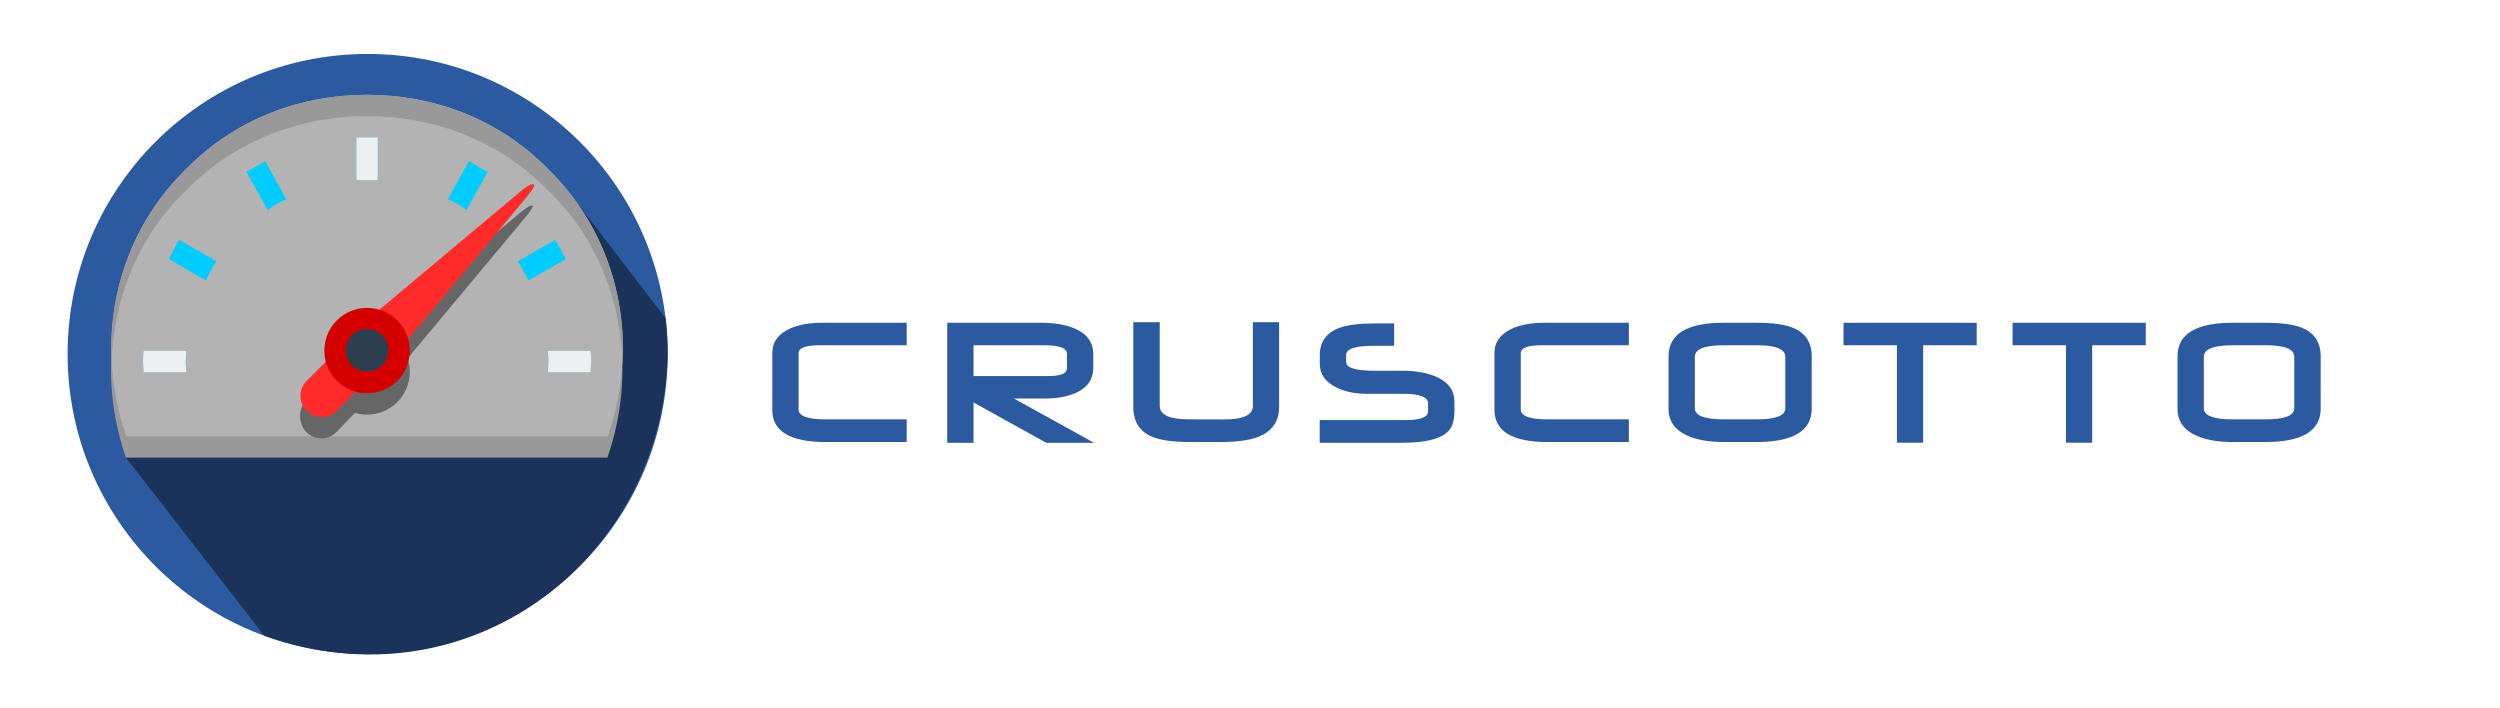 <?xml version="1.0" encoding="UTF-8" standalone="no"?>
<!-- Generator: Adobe Illustrator 19.0.0, SVG Export Plug-In . SVG Version: 6.00 Build 0)  -->

<svg
   version="1.1"
   id="Layer_1"
   x="0px"
   y="0px"
   viewBox="0 0 300 85"
   xml:space="preserve"
   sodipodi:docname="dashboard_logo.svg"
   inkscape:version="1.2.2 (b0a8486541, 2022-12-01)"
   width="300"
   height="85"
   xmlns:inkscape="http://www.inkscape.org/namespaces/inkscape"
   xmlns:sodipodi="http://sodipodi.sourceforge.net/DTD/sodipodi-0.dtd"
   xmlns="http://www.w3.org/2000/svg"
   xmlns:svg="http://www.w3.org/2000/svg"><defs
   id="defs53">










	
	






		
		
		
	














	
	
	
	
	
	
	
	
	
	
	
	
	
	

</defs><sodipodi:namedview
   id="namedview51"
   pagecolor="#ffffff"
   bordercolor="#000000"
   borderopacity="0.25"
   inkscape:showpageshadow="false"
   inkscape:pageopacity="0.0"
   inkscape:pagecheckerboard="0"
   inkscape:deskcolor="#d1d1d1"
   showgrid="false"
   inkscape:zoom="2.8367136"
   inkscape:cx="76.320711"
   inkscape:cy="68.212737"
   inkscape:window-width="2527"
   inkscape:window-height="1408"
   inkscape:window-x="33"
   inkscape:window-y="0"
   inkscape:window-maximized="1"
   inkscape:current-layer="Layer_1" />







<g
   id="g20">
</g>
<g
   id="g22">
</g>
<g
   id="g24">
</g>
<g
   id="g26">
</g>
<g
   id="g28">
</g>
<g
   id="g30">
</g>
<g
   id="g32">
</g>
<g
   id="g34">
</g>
<g
   id="g36">
</g>
<g
   id="g38">
</g>
<g
   id="g40">
</g>
<g
   id="g42">
</g>
<g
   id="g44">
</g>
<g
   id="g46">
</g>
<g
   id="g48">
</g>
<g
   id="g20-0"
   transform="translate(-244.027,19.04)">
</g><g
   id="g22-6"
   transform="translate(-244.027,19.04)">
</g><g
   id="g24-1"
   transform="translate(-244.027,19.04)">
</g><g
   id="g26-5"
   transform="translate(-244.027,19.04)">
</g><g
   id="g28-5"
   transform="translate(-244.027,19.04)">
</g><g
   id="g30-4"
   transform="translate(-244.027,19.04)">
</g><g
   id="g32-7"
   transform="translate(-244.027,19.04)">
</g><g
   id="g34-6"
   transform="translate(-244.027,19.04)">
</g><g
   id="g36-5"
   transform="translate(-244.027,19.04)">
</g><g
   id="g38-6"
   transform="translate(-244.027,19.04)">
</g><g
   id="g40-9"
   transform="translate(-244.027,19.04)">
</g><g
   id="g42-3"
   transform="translate(-244.027,19.04)">
</g><g
   id="g44-7"
   transform="translate(-244.027,19.04)">
</g><g
   id="g46-4"
   transform="translate(-244.027,19.04)">
</g><g
   id="g48-5"
   transform="translate(-244.027,19.04)">
</g><g
   id="g714"
   transform="translate(-894.281,-113.692)">
</g><g
   id="g716"
   transform="translate(-894.281,-113.692)">
</g><g
   id="g718"
   transform="translate(-894.281,-113.692)">
</g><g
   id="g720"
   transform="translate(-894.281,-113.692)">
</g><g
   id="g722"
   transform="translate(-894.281,-113.692)">
</g><g
   id="g724"
   transform="translate(-894.281,-113.692)">
</g><g
   id="g726"
   transform="translate(-894.281,-113.692)">
</g><g
   id="g728"
   transform="translate(-894.281,-113.692)">
</g><g
   id="g730"
   transform="translate(-894.281,-113.692)">
</g><g
   id="g732"
   transform="translate(-894.281,-113.692)">
</g><g
   id="g734"
   transform="translate(-894.281,-113.692)">
</g><g
   id="g736"
   transform="translate(-894.281,-113.692)">
</g><g
   id="g738"
   transform="translate(-894.281,-113.692)">
</g><g
   id="g740"
   transform="translate(-894.281,-113.692)">
</g><g
   id="g742"
   transform="translate(-894.281,-113.692)">
</g><g
   id="g11096"
   transform="matrix(0.092,-0.025,0.025,0.092,-126.487,32.606)">
</g><g
   id="g11098"
   transform="matrix(0.092,-0.025,0.025,0.092,-126.487,32.606)">
</g><g
   id="g11100"
   transform="matrix(0.092,-0.025,0.025,0.092,-126.487,32.606)">
</g><g
   id="g11102"
   transform="matrix(0.092,-0.025,0.025,0.092,-126.487,32.606)">
</g><g
   id="g11104"
   transform="matrix(0.092,-0.025,0.025,0.092,-126.487,32.606)">
</g><g
   id="g11106"
   transform="matrix(0.092,-0.025,0.025,0.092,-126.487,32.606)">
</g><g
   id="g11108"
   transform="matrix(0.092,-0.025,0.025,0.092,-126.487,32.606)">
</g><g
   id="g11110"
   transform="matrix(0.092,-0.025,0.025,0.092,-126.487,32.606)">
</g><g
   id="g11112"
   transform="matrix(0.092,-0.025,0.025,0.092,-126.487,32.606)">
</g><g
   id="g11114"
   transform="matrix(0.092,-0.025,0.025,0.092,-126.487,32.606)">
</g><g
   id="g11116"
   transform="matrix(0.092,-0.025,0.025,0.092,-126.487,32.606)">
</g><g
   id="g11118"
   transform="matrix(0.092,-0.025,0.025,0.092,-126.487,32.606)">
</g><g
   id="g11120"
   transform="matrix(0.092,-0.025,0.025,0.092,-126.487,32.606)">
</g><g
   id="g11122"
   transform="matrix(0.092,-0.025,0.025,0.092,-126.487,32.606)">
</g><g
   id="g11124"
   transform="matrix(0.092,-0.025,0.025,0.092,-126.487,32.606)">
</g><g
   id="g1970"
   transform="translate(0,0.889)"><g
     id="g1855"
     transform="matrix(1.129,0,0,1.129,72.678,-94.228)"><path
       d="m 31.997,129.657 h -8.621 q -5.664,0 -5.664,-3.422 v -6.012 q 0,-1.786 1.885,-2.629 1.379,-0.615 3.432,-0.615 h 8.968 v 2.391 H 22.741 q -2.232,0 -2.232,0.843 v 5.982 q 0,1.052 2.867,1.052 h 8.621 z"
       id="path1366"
       style="font-size:20.317px;font-family:Neuropolitical;-inkscape-font-specification:Neuropolitical;letter-spacing:3.265px;fill:#2c5aa0;stroke-width:4.354;stroke-linecap:round;stroke-linejoin:round" /><path
       d="M 51.908,129.736 H 46.819 L 39.101,125.451 v 4.286 h -2.797 v -12.757 h 9.94 q 2.202,0 3.621,0.615 1.964,0.843 1.964,2.738 v 1.458 q 0,1.786 -1.805,2.619 -1.349,0.625 -3.373,0.625 h -3.254 z m -2.877,-7.926 v -1.528 q 0,-0.913 -2.45,-0.913 H 39.101 v 3.274 h 7.976 q 1.954,0 1.954,-0.833 z"
       id="path1368"
       style="font-size:20.317px;font-family:Neuropolitical;-inkscape-font-specification:Neuropolitical;letter-spacing:3.265px;fill:#2c5aa0;stroke-width:4.354;stroke-linecap:round;stroke-linejoin:round" /><path
       d="m 71.581,125.957 q 0,2.242 -2.153,3.125 -1.429,0.575 -4.067,0.575 h -3.065 q -2.788,0 -4.107,-0.516 -2.103,-0.833 -2.103,-3.184 v -9.037 h 2.807 v 8.888 q 0,1.438 3.105,1.438 l 3.76,0.01 q 3.036,0 3.036,-1.438 v -8.898 h 2.788 z"
       id="path1370"
       style="font-size:20.317px;font-family:Neuropolitical;-inkscape-font-specification:Neuropolitical;letter-spacing:3.265px;fill:#2c5aa0;stroke-width:4.354;stroke-linecap:round;stroke-linejoin:round" /><path
       d="m 90.222,126.234 q 0,1.22 -0.357,1.865 -0.893,1.637 -5.238,1.637 h -8.73 v -2.411 h 9.136 q 2.381,0 2.381,-0.942 v -0.843 q 0,-1.012 -2.698,-1.012 h -3.879 q -1.825,0 -3.194,-0.684 -1.736,-0.863 -1.736,-2.5 V 120.431 q 0,-2.153 2.083,-2.907 1.28,-0.476 3.899,-0.476 h 1.915 v 2.381 h -2.252 q -2.847,0 -2.847,0.982 v 0.744 q 0,0.923 3.006,0.923 h 2.946 q 2.113,0 3.561,0.615 1.994,0.843 1.994,2.669 0,0.139 0,0.436 0.01,0.298 0.01,0.436 z"
       id="path1372"
       style="font-size:20.317px;font-family:Neuropolitical;-inkscape-font-specification:Neuropolitical;letter-spacing:3.265px;fill:#2c5aa0;stroke-width:4.354;stroke-linecap:round;stroke-linejoin:round" /><path
       d="m 108.755,129.657 h -8.621 q -5.664,0 -5.664,-3.422 v -6.012 q 0,-1.786 1.885,-2.629 1.379,-0.615 3.432,-0.615 h 8.968 v 2.391 h -9.256 q -2.232,0 -2.232,0.843 v 5.982 q 0,1.052 2.867,1.052 h 8.621 z"
       id="path1374"
       style="font-size:20.317px;font-family:Neuropolitical;-inkscape-font-specification:Neuropolitical;letter-spacing:3.265px;fill:#2c5aa0;stroke-width:4.354;stroke-linecap:round;stroke-linejoin:round" /><path
       d="m 128.19,126.115 q 0,3.542 -5.902,3.542 h -3.432 q -2.311,0 -3.809,-0.645 -2.073,-0.893 -2.073,-2.887 v -5.575 q 0,-3.571 5.883,-3.571 h 3.432 q 2.609,0 3.909,0.536 1.994,0.813 1.994,3.036 z m -2.807,-0.05 v -5.466 q 0,-1.23 -3.046,-1.23 h -3.492 q -3.075,0 -3.075,1.23 v 5.466 q 0,1.181 3.075,1.181 h 3.502 q 3.036,0 3.036,-1.181 z"
       id="path1376"
       style="font-size:20.317px;font-family:Neuropolitical;-inkscape-font-specification:Neuropolitical;letter-spacing:3.265px;fill:#2c5aa0;stroke-width:4.354;stroke-linecap:round;stroke-linejoin:round" /><path
       d="m 145.73,119.37 h -5.694 v 10.357 h -2.788 v -10.357 h -5.674 v -2.391 h 14.156 z"
       id="path1378"
       style="font-size:20.317px;font-family:Neuropolitical;-inkscape-font-specification:Neuropolitical;letter-spacing:3.265px;fill:#2c5aa0;stroke-width:4.354;stroke-linecap:round;stroke-linejoin:round" /><path
       d="m 163.697,119.37 h -5.694 v 10.357 h -2.788 v -10.357 h -5.674 v -2.391 h 14.156 z"
       id="path1380"
       style="font-size:20.317px;font-family:Neuropolitical;-inkscape-font-specification:Neuropolitical;letter-spacing:3.265px;fill:#2c5aa0;stroke-width:4.354;stroke-linecap:round;stroke-linejoin:round" /><path
       d="m 182.288,126.115 q 0,3.542 -5.902,3.542 h -3.432 q -2.311,0 -3.809,-0.645 -2.073,-0.893 -2.073,-2.887 v -5.575 q 0,-3.571 5.883,-3.571 h 3.432 q 2.609,0 3.909,0.536 1.994,0.813 1.994,3.036 z m -2.807,-0.05 v -5.466 q 0,-1.23 -3.045,-1.23 h -3.492 q -3.075,0 -3.075,1.23 v 5.466 q 0,1.181 3.075,1.181 h 3.502 q 3.036,0 3.036,-1.181 z"
       id="path1382"
       style="font-size:20.317px;font-family:Neuropolitical;-inkscape-font-specification:Neuropolitical;letter-spacing:3.265px;fill:#2c5aa0;stroke-width:4.354;stroke-linecap:round;stroke-linejoin:round" /></g><g
     id="g1844"
     transform="matrix(0.713,0,0,0.713,-27.182,4.16)"><circle
       style="fill:#2c5aa0;fill-opacity:1;stroke-width:0.197"
       cx="100"
       cy="52.5"
       r="50.5"
       id="circle2" /><path
       style="fill:#1b335a;fill-opacity:1;stroke-width:0.197"
       d="M 150.141,46.473 135.253,27.072 C 111.204,48.363 93.32,49.531 59.32,69.931 L 82.603,99.909 C 116.749,112.126 149.619,87.374 150.5,52.5 c 0,-2.04 -0.124,-4.051 -0.359,-6.027 z"
       id="path4"
       sodipodi:nodetypes="cccccc" /><g
       id="g1742"
       transform="translate(134.403,0.108)"><path
         d="m -34.563,12.354 c -11.031,0 -22.114,3.951 -30.53,12.571 -12.148,11.853 -15.376,29.452 -9.99,44.897 H 5.954 C 11.341,54.378 8.112,36.778 -4.035,24.926 -12.45,16.305 -23.535,12.354 -34.565,12.354 Z"
         fill="#2c3e50"
         id="path1631"
         style="fill:#999999;stroke-width:3.592" /><path
         d="m -34.499,8.763 c -11.031,0 -22.114,3.951 -30.53,12.571 -12.148,11.853 -15.376,29.452 -9.989,44.897 H 6.019 C 11.407,50.786 8.178,33.187 -3.97,21.334 -12.385,12.714 -23.469,8.763 -34.499,8.763 Z"
         fill="#34495e"
         id="path1633"
         style="fill:#b3b3b3;stroke-width:3.592" /><path
         d="M -29.42,60.488 A 7.183,7.184 45 1 1 -39.579,50.329 7.183,7.184 45 1 1 -29.42,60.488 Z"
         fill="#2c3e50"
         id="path1635"
         style="fill:#666666;stroke-width:7.728" /><path
         fill="#c0392b"
         d="m -6.561,23.853 -25.398,30.477 -5.08,-5.08 z"
         id="path1637"
         style="stroke-width:1.21" /><path
         style="color:#000000;text-indent:0;text-transform:none;fill:#666666;stroke-width:3.592"
         d="m -6.63,27.44 a 0.713,4.526 45 0 0 -0.158,0 0.713,4.526 45 0 0 -1.828,1.078 L -37.347,52.582 h 0.241 l -7.621,7.543 c -1.403,1.437 -1.403,3.951 0,5.388 1.403,1.437 3.677,1.437 5.078,0 l 7.622,-7.902 0.316,0.359 23.971,-28.734 a 0.713,4.526 45 0 0 1.189,-1.796 0.713,4.526 45 0 0 -0.079,0 z"
         fill="#2c3e50"
         id="path1639" /><path
         style="color:#000000;text-indent:0;text-transform:none;fill:#ff2a2a;stroke-width:3.592"
         d="m -6.562,23.848 a 0.713,4.526 45 0 0 -0.158,0 0.713,4.526 45 0 0 -1.825,1.078 l -28.73,24.065 0.237,0.359 -7.62,7.543 c -1.403,1.437 -1.403,3.592 0,5.028 1.403,1.437 3.676,1.437 5.08,0 l 7.618,-7.543 0.316,0.359 23.971,-28.734 a 0.713,4.526 45 0 0 1.189,-2.155 0.713,4.526 45 0 0 -0.079,0 z"
         fill="#f1c40f"
         id="path1641" /><path
         d="M -29.42,56.897 A 7.183,7.184 45 1 1 -39.579,46.738 7.183,7.184 45 1 1 -29.42,56.897 Z"
         fill="#f39c12"
         id="path1643"
         style="fill:#d40000;stroke-width:7.728" /><path
         d="m -31.959,54.298 a 3.592,3.592 0 1 1 -5.08,-5.08 3.592,3.592 0 1 1 5.08,5.08 z"
         fill="#2c3e50"
         id="path1645"
         style="stroke-width:3.592" /><path
         d="m -34.499,8.763 c -11.031,0 -22.114,3.951 -30.53,12.571 -9.111,8.979 -13.254,21.191 -12.459,33.044 0.16,-10.775 4.253,-21.551 12.459,-29.452 8.416,-8.62 19.499,-12.571 30.53,-12.571 11.03,0 22.114,3.951 30.53,12.571 C 4.238,32.827 8.329,43.603 8.491,54.378 9.285,42.525 5.143,30.313 -3.969,21.334 -12.384,12.714 -23.469,8.763 -34.499,8.763 Z"
         fill="#2c3e50"
         id="path1647"
         style="fill:#999999;stroke-width:3.592" /><path
         d="m -34.499,15.946 h -1.796 v 7.184 h 1.796 1.796 v -7.184 z m -17.173,3.951 c -1.092,0.718 -2.144,1.437 -3.143,1.796 l 3.592,6.465 c 1.005,-0.718 2.065,-1.437 3.143,-1.796 z m 34.345,0 -3.592,6.465 c 1.078,0.359 2.137,1.078 3.143,1.796 l 3.592,-6.465 c -0.999,-0.359 -2.051,-1.078 -3.143,-1.796 z m -48.826,13.289 c -0.638,1.078 -1.129,2.155 -1.683,3.233 l 6.173,3.592 c 0.552,-1.078 1.111,-2.155 1.796,-3.233 z m 63.301,0 -6.286,3.592 c 0.686,1.078 1.246,2.155 1.796,3.233 l 6.286,-3.592 C -1.623,35.342 -2.177,34.264 -2.852,33.187 Z M -72.104,51.864 c -0.043,0.359 -0.112,1.078 -0.112,1.796 0,0.359 0.067,1.078 0.112,1.796 h 7.184 c -0.029,-0.718 -0.112,-1.078 -0.112,-1.796 -7.19e-4,0 0,0 0,0 0.005,-0.718 0.07,-1.437 0.112,-1.796 z m 68.021,0 c 0.036,0.359 0.111,1.078 0.111,1.796 0,0.359 -0.075,1.078 -0.111,1.796 h 7.184 c 0.04,-0.718 0.097,-1.078 0.111,-1.796 0,-0.718 -0.061,-1.437 -0.111,-1.796 z"
         fill="#7f8c8d"
         id="path1649"
         style="fill:#00ccff;stroke-width:3.592" /><path
         d="m -34.499,15.946 h -1.796 v 7.184 h 1.796 1.796 v -7.184 z m -37.602,35.918 c -0.043,0.359 -0.112,1.078 -0.112,1.796 0,0.359 0.067,1.078 0.112,1.796 h 7.184 c -0.029,-0.718 -0.112,-1.078 -0.112,-1.796 -7.19e-4,0 0,0 0,0 0.005,-0.718 0.07,-1.437 0.112,-1.796 z m 68.021,0 c 0.036,0.359 0.111,1.078 0.111,1.796 0,0.359 -0.075,1.078 -0.111,1.796 h 7.184 c 0.04,-0.718 0.097,-1.078 0.111,-1.796 0,-0.718 -0.061,-1.437 -0.111,-1.796 z"
         fill="#ecf0f1"
         id="path1651"
         style="stroke-width:3.592" /></g></g></g></svg>

